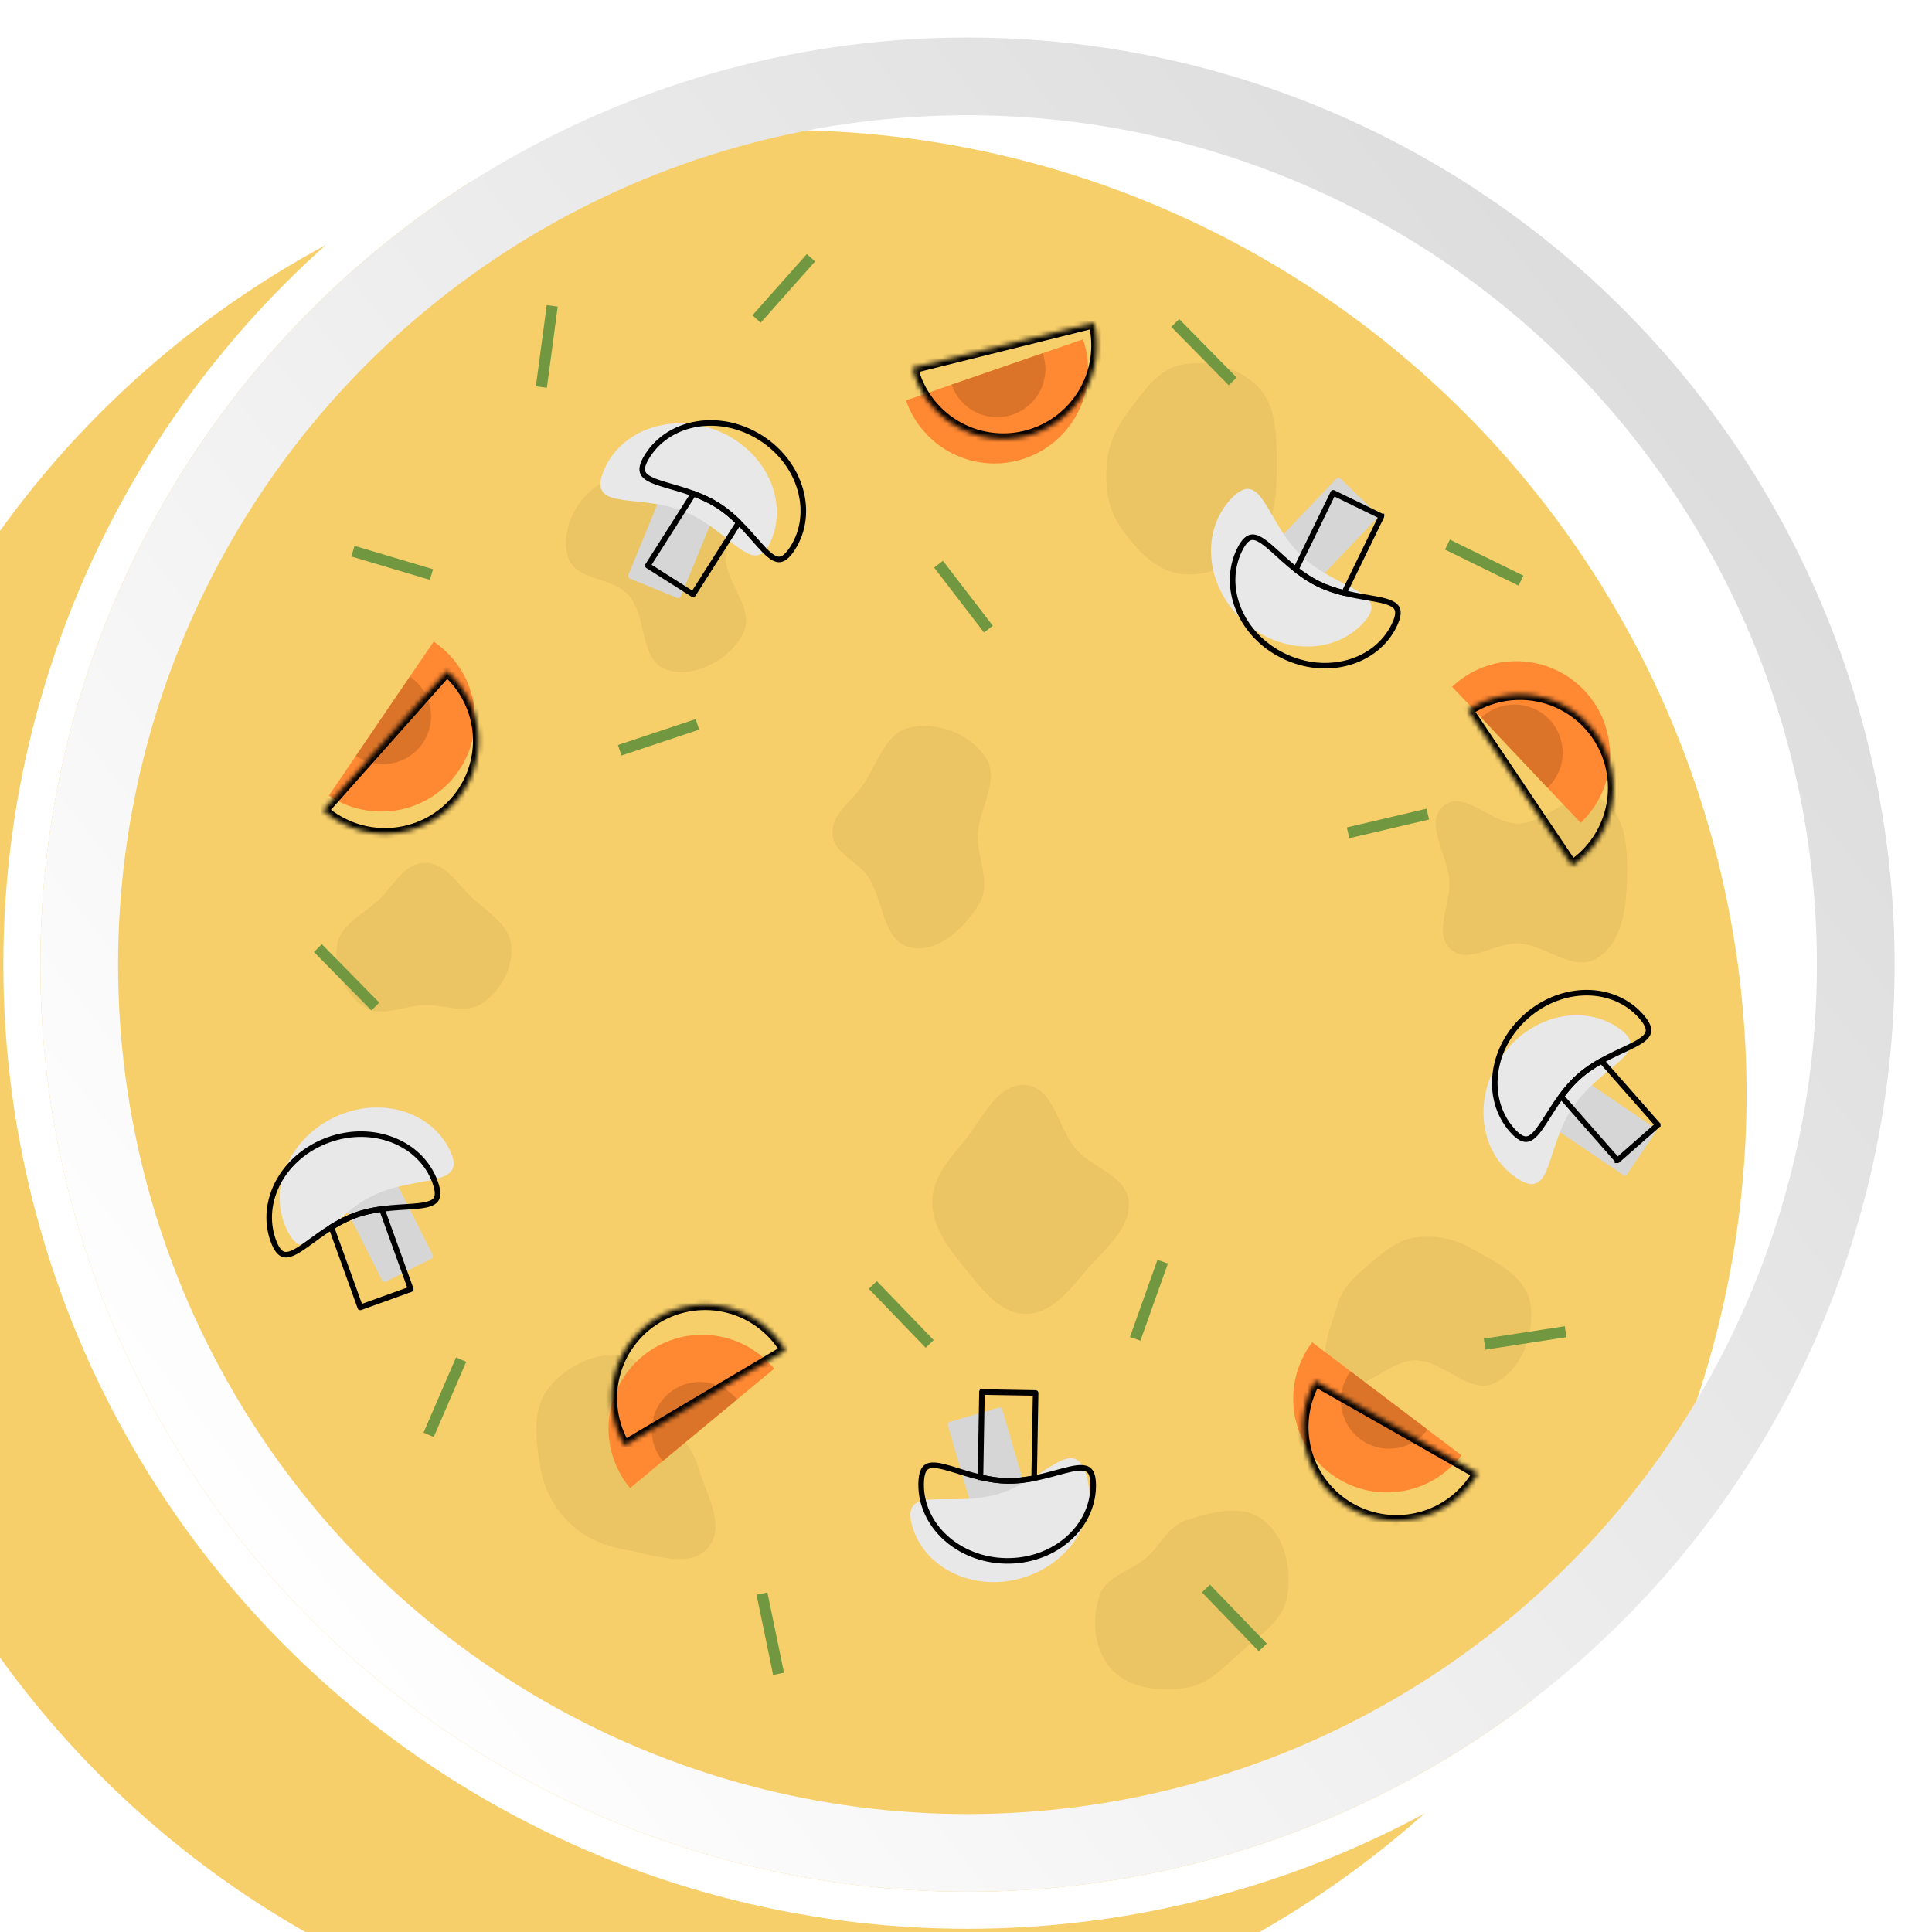 <svg width="413" height="413" viewBox="0 0 413 413" fill="none" xmlns="http://www.w3.org/2000/svg">
<g filter="url(#filter0_i_86_8)">
<circle cx="206.818" cy="206.212" r="206.104" fill="#F7CF6A"/>
</g>
<circle cx="206.818" cy="206.212" r="202.148" stroke="white" stroke-width="7.912"/>
<path fill-rule="evenodd" clip-rule="evenodd" d="M90.718 184.456C95.101 184.355 97.769 188.884 100.946 191.906C104.262 195.06 108.874 197.577 109.303 202.133C109.753 206.907 107.032 211.782 103.074 214.489C99.538 216.908 95 214.734 90.718 214.846C86.206 214.965 81.428 217.694 77.697 215.155C73.631 212.386 71.348 207.003 72.044 202.133C72.691 197.599 77.625 195.516 80.952 192.367C84.115 189.373 86.364 184.557 90.718 184.456Z" fill="#EBC563"/>
<path fill-rule="evenodd" clip-rule="evenodd" d="M219.307 231.954C225.364 232.5 226.086 241.229 230.129 245.772C233.702 249.786 240.578 251.261 241.237 256.595C241.919 262.112 236.91 266.345 233.181 270.469C229.154 274.923 225.311 280.89 219.307 280.851C213.314 280.812 209.426 274.912 205.613 270.288C202.289 266.257 199.162 261.817 199.304 256.595C199.444 251.484 203.118 247.596 206.339 243.627C210.15 238.933 213.285 231.411 219.307 231.954Z" fill="#EBC563"/>
<path fill-rule="evenodd" clip-rule="evenodd" d="M194.504 155.522C200.431 154.172 207.522 156.924 210.787 162.052C213.834 166.839 209.291 172.665 209.028 178.334C208.79 183.472 211.992 188.764 209.343 193.173C206.215 198.38 200.405 203.953 194.504 202.508C188.566 201.054 188.957 192.379 185.503 187.335C183.203 183.976 178.213 182.397 177.951 178.334C177.683 174.174 181.816 171.468 184.264 168.094C187.564 163.546 189.026 156.77 194.504 155.522Z" fill="#EBC563"/>
<path fill-rule="evenodd" clip-rule="evenodd" d="M302.526 264.548C306.644 263.995 310.703 264.686 314.315 266.74C319.555 269.72 326.019 272.6 327.106 278.529C328.272 284.887 325.393 292.724 319.609 295.611C314.107 298.358 308.677 290.815 302.526 290.798C296.416 290.781 290.438 299.167 285.537 295.518C280.813 292 284.316 284.158 286.048 278.529C287.24 274.653 290.44 272.157 293.531 269.533C296.249 267.228 298.995 265.023 302.526 264.548Z" fill="#EBC563"/>
<path fill-rule="evenodd" clip-rule="evenodd" d="M253.441 325.048C258.863 323.273 265.333 321.404 269.903 324.818C274.701 328.402 276.135 335.369 275.169 341.279C274.306 346.554 269.252 349.541 265.277 353.115C261.639 356.386 258.286 360.131 253.441 360.812C247.894 361.592 241.586 361.053 237.736 356.985C233.937 352.971 233.337 346.564 234.955 341.279C236.288 336.928 241.682 335.942 245.102 332.94C248.091 330.315 249.66 326.286 253.441 325.048Z" fill="#EBC563"/>
<path fill-rule="evenodd" clip-rule="evenodd" d="M324.707 176.062C331.026 175.801 336.63 167.905 342.209 170.884C347.825 173.882 347.973 182.023 347.79 188.386C347.614 194.544 346.57 201.835 341.233 204.912C336.178 207.825 330.53 202.057 324.707 201.691C319.651 201.372 313.917 206.331 310.14 202.953C306.377 199.587 310.087 193.429 309.833 188.386C309.55 182.792 304.278 175.843 308.591 172.27C313.009 168.609 318.975 176.298 324.707 176.062Z" fill="#EBC563"/>
<path fill-rule="evenodd" clip-rule="evenodd" d="M252.661 77.956C258.465 76.906 264.909 78.512 268.987 82.774C273.008 86.976 272.877 93.282 272.893 99.099C272.909 104.94 272.879 111.082 269.077 115.516C265.036 120.229 258.836 123.344 252.661 122.695C246.865 122.087 242.645 117.213 239.365 112.395C236.717 108.505 236.221 103.79 236.596 99.099C236.936 94.859 238.764 91.163 241.338 87.776C244.48 83.64 247.55 78.881 252.661 77.956Z" fill="#EBC563"/>
<path fill-rule="evenodd" clip-rule="evenodd" d="M142.489 104.094C147.75 104.079 154.292 99.89 157.671 103.923C161.098 108.016 154.864 113.771 155.062 119.105C155.278 124.917 161.535 130.304 158.841 135.458C155.939 141.008 148.425 145.154 142.489 143.157C136.616 141.181 138.455 131.884 134.371 127.223C130.88 123.238 122.94 124.179 121.415 119.105C119.795 113.717 122.811 107.274 127.393 104.01C131.654 100.975 137.258 104.109 142.489 104.094Z" fill="#EBC563"/>
<path fill-rule="evenodd" clip-rule="evenodd" d="M134.101 290.116C139.732 291.675 140.463 299.117 143.634 304.025C145.714 307.245 148.183 309.875 149.246 313.558C150.92 319.353 155.283 326.238 151.377 330.834C147.497 335.397 140.002 332.395 134.101 331.373C129.52 330.579 125.286 328.947 121.926 325.733C118.478 322.433 116.241 318.271 115.484 313.558C114.553 307.766 113.617 301.317 117.266 296.723C121.163 291.815 128.061 288.443 134.101 290.116Z" fill="#EBC563"/>
<path d="M231.508 72.54C232.365 75.024 232.725 77.653 232.566 80.275C232.408 82.898 231.734 85.465 230.583 87.827C229.433 90.19 227.829 92.303 225.862 94.046C223.895 95.788 221.604 97.126 219.12 97.983C216.636 98.841 214.007 99.2 211.384 99.041C208.761 98.883 206.195 98.209 203.832 97.059C201.469 95.908 199.357 94.304 197.614 92.337C195.871 90.37 194.533 88.079 193.676 85.595L212.592 79.067L231.508 72.54Z" fill="#FF8832"/>
<path d="M222.909 75.507C223.35 76.787 223.535 78.141 223.454 79.492C223.372 80.843 223.025 82.165 222.432 83.382C221.84 84.6 221.013 85.688 220 86.586C218.987 87.483 217.806 88.173 216.527 88.614C215.247 89.056 213.893 89.241 212.542 89.159C211.19 89.078 209.868 88.731 208.651 88.138C207.434 87.545 206.346 86.719 205.448 85.706C204.55 84.692 203.861 83.512 203.419 82.232L213.164 78.87L222.909 75.507Z" fill="#DB7429"/>
<mask id="path-14-inside-1_86_8" fill="white">
<path d="M233.878 68.986C234.512 71.537 234.637 74.187 234.247 76.785C233.857 79.384 232.959 81.88 231.604 84.132C230.249 86.384 228.464 88.346 226.35 89.908C224.237 91.47 221.836 92.6 219.286 93.234C216.736 93.868 214.086 93.993 211.487 93.603C208.889 93.213 206.392 92.315 204.141 90.96C201.889 89.605 199.926 87.82 198.365 85.706C196.803 83.593 195.673 81.192 195.039 78.642L214.458 73.814L233.878 68.986Z"/>
</mask>
<path d="M233.878 68.986C234.512 71.537 234.637 74.187 234.247 76.785C233.857 79.384 232.959 81.88 231.604 84.132C230.249 86.384 228.464 88.346 226.35 89.908C224.237 91.47 221.836 92.6 219.286 93.234C216.736 93.868 214.086 93.993 211.487 93.603C208.889 93.213 206.392 92.315 204.141 90.96C201.889 89.605 199.926 87.82 198.365 85.706C196.803 83.593 195.673 81.192 195.039 78.642L214.458 73.814L233.878 68.986Z" stroke="black" stroke-width="2.374" mask="url(#path-14-inside-1_86_8)"/>
<path d="M310.407 146.804C312.317 145 314.564 143.589 317.02 142.653C319.475 141.717 322.091 141.274 324.718 141.348C327.345 141.423 329.931 142.014 332.329 143.089C334.727 144.163 336.89 145.699 338.695 147.609C340.5 149.52 341.91 151.767 342.846 154.222C343.783 156.677 344.226 159.293 344.151 161.92C344.076 164.547 343.485 167.133 342.411 169.531C341.336 171.93 339.8 174.093 337.89 175.897L324.149 161.351L310.407 146.804Z" fill="#FF8832"/>
<path d="M316.654 153.417C317.638 152.487 318.796 151.761 320.061 151.278C321.325 150.796 322.673 150.568 324.026 150.606C325.379 150.645 326.712 150.949 327.947 151.503C329.183 152.056 330.297 152.848 331.227 153.832C332.156 154.816 332.883 155.973 333.365 157.238C333.847 158.503 334.076 159.851 334.037 161.204C333.999 162.557 333.694 163.889 333.141 165.125C332.587 166.36 331.796 167.475 330.812 168.404L323.733 160.911L316.654 153.417Z" fill="#DB7429"/>
<mask id="path-17-inside-2_86_8" fill="white">
<path d="M313.746 151.826C315.927 150.36 318.375 149.339 320.952 148.82C323.528 148.301 326.181 148.294 328.759 148.8C331.338 149.307 333.791 150.316 335.98 151.77C338.169 153.225 340.049 155.096 341.515 157.278C342.98 159.459 344.001 161.908 344.52 164.484C345.04 167.06 345.046 169.713 344.54 172.291C344.034 174.87 343.024 177.324 341.57 179.512C340.115 181.701 338.244 183.581 336.063 185.047L324.904 168.436L313.746 151.826Z"/>
</mask>
<path d="M313.746 151.826C315.927 150.36 318.375 149.339 320.952 148.82C323.528 148.301 326.181 148.294 328.759 148.8C331.338 149.307 333.791 150.316 335.98 151.77C338.169 153.225 340.049 155.096 341.515 157.278C342.98 159.459 344.001 161.908 344.52 164.484C345.04 167.06 345.046 169.713 344.54 172.291C344.034 174.87 343.024 177.324 341.57 179.512C340.115 181.701 338.244 183.581 336.063 185.047L324.904 168.436L313.746 151.826Z" stroke="black" stroke-width="2.374" mask="url(#path-17-inside-2_86_8)"/>
<path d="M312.413 311.096C310.827 313.191 308.843 314.954 306.576 316.282C304.309 317.611 301.802 318.48 299.199 318.84C296.596 319.2 293.948 319.044 291.405 318.38C288.862 317.717 286.475 316.559 284.38 314.973C282.285 313.386 280.523 311.403 279.194 309.136C277.865 306.869 276.996 304.362 276.636 301.759C276.276 299.156 276.433 296.508 277.096 293.965C277.76 291.422 278.918 289.035 280.504 286.94L296.458 299.018L312.413 311.096Z" fill="#FF8832"/>
<path d="M305.161 305.606C304.344 306.686 303.322 307.593 302.154 308.278C300.986 308.962 299.695 309.41 298.354 309.595C297.013 309.781 295.649 309.7 294.339 309.359C293.029 309.017 291.799 308.42 290.72 307.603C289.641 306.786 288.733 305.764 288.048 304.596C287.364 303.428 286.916 302.137 286.731 300.796C286.545 299.455 286.626 298.091 286.968 296.781C287.31 295.471 287.906 294.241 288.723 293.162L296.942 299.384L305.161 305.606Z" fill="#DB7429"/>
<mask id="path-20-inside-3_86_8" fill="white">
<path d="M315.94 314.939C314.642 317.224 312.907 319.231 310.834 320.845C308.76 322.46 306.389 323.65 303.856 324.348C301.323 325.046 298.676 325.238 296.069 324.914C293.461 324.589 290.943 323.754 288.658 322.456C286.373 321.159 284.366 319.423 282.751 317.35C281.137 315.277 279.947 312.906 279.249 310.372C278.55 307.839 278.358 305.193 278.683 302.585C279.007 299.977 279.842 297.459 281.14 295.174L298.54 305.056L315.94 314.939Z"/>
</mask>
<path d="M315.94 314.939C314.642 317.224 312.907 319.231 310.834 320.845C308.76 322.46 306.389 323.65 303.856 324.348C301.323 325.046 298.676 325.238 296.069 324.914C293.461 324.589 290.943 323.754 288.658 322.456C286.373 321.159 284.366 319.423 282.751 317.35C281.137 315.277 279.947 312.906 279.249 310.372C278.55 307.839 278.358 305.193 278.683 302.585C279.007 299.977 279.842 297.459 281.14 295.174L298.54 305.056L315.94 314.939Z" stroke="black" stroke-width="2.374" mask="url(#path-20-inside-3_86_8)"/>
<path d="M134.68 318.114C133.004 316.091 131.742 313.757 130.967 311.246C130.193 308.735 129.92 306.096 130.166 303.479C130.411 300.863 131.169 298.321 132.397 295.997C133.625 293.674 135.298 291.615 137.322 289.939C139.345 288.262 141.679 287 144.19 286.226C146.701 285.451 149.34 285.179 151.957 285.424C154.573 285.669 157.116 286.427 159.439 287.655C161.762 288.883 163.821 290.557 165.498 292.58L150.089 305.347L134.68 318.114Z" fill="#FF8832"/>
<path d="M141.684 312.311C140.82 311.269 140.171 310.066 139.771 308.773C139.372 307.479 139.232 306.12 139.358 304.772C139.485 303.424 139.875 302.114 140.508 300.918C141.14 299.721 142.003 298.66 143.045 297.796C144.087 296.933 145.29 296.283 146.583 295.884C147.877 295.485 149.236 295.344 150.584 295.471C151.932 295.597 153.242 295.988 154.439 296.62C155.635 297.253 156.696 298.115 157.56 299.157L149.622 305.734L141.684 312.311Z" fill="#DB7429"/>
<mask id="path-23-inside-4_86_8" fill="white">
<path d="M133.513 309.064C132.174 306.803 131.294 304.3 130.922 301.699C130.551 299.097 130.695 296.448 131.347 293.903C132 291.357 133.147 288.965 134.724 286.863C136.3 284.76 138.276 282.989 140.537 281.651C142.798 280.312 145.301 279.431 147.903 279.06C150.504 278.688 153.153 278.833 155.699 279.485C158.244 280.137 160.636 281.285 162.739 282.861C164.841 284.438 166.612 286.414 167.951 288.675L150.732 298.869L133.513 309.064Z"/>
</mask>
<path d="M133.513 309.064C132.174 306.803 131.294 304.3 130.922 301.699C130.551 299.097 130.695 296.448 131.347 293.903C132 291.357 133.147 288.965 134.724 286.863C136.3 284.76 138.276 282.989 140.537 281.651C142.798 280.312 145.301 279.431 147.903 279.06C150.504 278.688 153.153 278.833 155.699 279.485C158.244 280.137 160.636 281.285 162.739 282.861C164.841 284.438 166.612 286.414 167.951 288.675L150.732 298.869L133.513 309.064Z" stroke="black" stroke-width="2.374" mask="url(#path-23-inside-4_86_8)"/>
<rect x="73.247" y="256.924" width="12.115" height="19.384" rx="0.606" transform="rotate(-26.686 73.247 256.924)" fill="#D6D6D6"/>
<path d="M96.07 245.68C100.327 254.15 88.992 250.923 79.427 255.731C69.862 260.538 65.689 271.561 61.431 263.091C57.174 254.621 61.477 243.857 71.042 239.049C80.607 234.241 91.813 237.21 96.07 245.68Z" fill="#E8E8E8"/>
<path d="M70.841 262.337C74.708 259.981 77.262 259.088 81.622 258.45C81.624 258.45 81.624 258.45 81.624 258.45L81.624 258.45C81.624 258.45 81.625 258.45 81.626 258.451C81.629 258.452 81.63 258.454 81.631 258.456L87.807 275.581C87.807 275.582 87.807 275.583 87.808 275.584C87.808 275.585 87.808 275.585 87.808 275.586C87.808 275.587 87.807 275.589 87.806 275.591C87.806 275.591 87.805 275.592 87.805 275.593C87.805 275.593 87.804 275.594 87.803 275.595C87.803 275.595 87.802 275.596 87.799 275.597L77.031 279.48C77.028 279.481 77.027 279.481 77.026 279.481C77.025 279.481 77.023 279.481 77.021 279.48C77.019 279.479 77.018 279.478 77.017 279.477C77.016 279.476 77.016 279.476 77.015 279.473L70.839 262.348C70.838 262.345 70.838 262.343 70.839 262.34C70.839 262.339 70.84 262.339 70.84 262.338C70.84 262.338 70.84 262.338 70.841 262.337Z" stroke="black" stroke-width="1.187"/>
<path d="M93.01 252.691C93.782 254.832 93.612 255.914 93.113 256.522C92.85 256.843 92.445 257.103 91.863 257.309C91.279 257.515 90.555 257.654 89.698 257.757C88.842 257.86 87.881 257.924 86.829 257.99C86.742 257.995 86.655 258.001 86.567 258.006C85.594 258.067 84.55 258.132 83.469 258.233C81.11 258.453 78.539 258.847 76.005 259.761C73.472 260.675 71.241 262.012 69.284 263.348C68.387 263.961 67.543 264.576 66.755 265.151C66.683 265.203 66.613 265.254 66.542 265.306C65.69 265.927 64.91 266.49 64.186 266.958C63.459 267.426 62.813 267.781 62.232 267.994C61.653 268.207 61.175 268.266 60.768 268.187C59.995 268.037 59.174 267.313 58.402 265.172C55.385 256.807 60.581 247.143 70.203 243.673C79.826 240.203 89.994 244.326 93.01 252.691Z" stroke="black" stroke-width="1.187"/>
<rect x="141.451" y="105.515" width="12.115" height="19.384" rx="0.606" transform="rotate(22.311 141.451 105.515)" fill="#D6D6D6"/>
<path d="M164.912 115.363C161.313 124.133 156.311 113.461 146.407 109.397C136.503 105.333 125.447 109.415 129.046 100.645C132.645 91.875 143.591 88.06 153.495 92.124C163.399 96.189 168.511 106.593 164.912 115.363Z" fill="#E8E8E8"/>
<rect x="281.481" y="124.278" width="12.115" height="19.384" rx="0.606" transform="rotate(-136.372 281.481 124.278)" fill="#D6D6D6"/>
<path d="M263.207 106.577C269.748 99.715 270.528 111.475 278.277 118.861C286.026 126.248 297.81 126.464 291.269 133.326C284.728 140.187 273.144 139.762 265.395 132.375C257.646 124.989 256.667 113.438 263.207 106.577Z" fill="#E8E8E8"/>
<rect x="331.441" y="240.634" width="12.115" height="19.384" rx="0.606" transform="rotate(-55.852 331.441 240.634)" fill="#D6D6D6"/>
<path d="M345.892 219.692C353.737 225.014 342.266 227.72 336.257 236.58C330.248 245.439 331.976 257.098 324.13 251.777C316.285 246.455 314.796 234.959 320.806 226.099C326.815 217.24 338.046 214.371 345.892 219.692Z" fill="#E8E8E8"/>
<rect x="219.508" y="319.352" width="12.115" height="19.384" rx="0.606" transform="rotate(163.78 219.508 319.352)" fill="#D6D6D6"/>
<path d="M195.021 326.263C192.374 317.161 202.934 322.394 213.213 319.403C223.493 316.413 229.599 306.332 232.247 315.435C234.894 324.537 228.708 334.34 218.428 337.331C208.149 340.321 197.669 335.366 195.021 326.263Z" fill="#E8E8E8"/>
<line x1="132.466" y1="160.384" x2="149.08" y2="154.846" stroke="#719840" stroke-width="2.374"/>
<g filter="url(#filter1_f_86_8)">
<line x1="92.237" y1="122.817" x2="75.451" y2="117.82" stroke="#719840" stroke-width="2.374"/>
</g>
<line x1="211.294" y1="134.491" x2="200.628" y2="120.6" stroke="#719840" stroke-width="2.374"/>
<line x1="173.361" y1="55.097" x2="161.727" y2="68.188" stroke="#719840" stroke-width="2.374"/>
<line x1="118.047" y1="65.382" x2="115.73" y2="82.741" stroke="#719840" stroke-width="2.374"/>
<g filter="url(#filter2_f_86_8)">
<line x1="263.508" y1="81.532" x2="251.229" y2="69.044" stroke="#719840" stroke-width="2.374"/>
</g>
<g filter="url(#filter3_f_86_8)">
<line x1="305.223" y1="174.03" x2="288.173" y2="178.031" stroke="#719840" stroke-width="2.374"/>
</g>
<line x1="325.141" y1="124.124" x2="309.415" y2="116.415" stroke="#719840" stroke-width="2.374"/>
<line x1="334.679" y1="284.675" x2="317.368" y2="287.338" stroke="#719840" stroke-width="2.374"/>
<line x1="242.669" y1="286.207" x2="248.543" y2="269.708" stroke="#719840" stroke-width="2.374"/>
<line x1="269.943" y1="352.168" x2="257.787" y2="339.56" stroke="#719840" stroke-width="2.374"/>
<line x1="166.431" y1="357.811" x2="162.886" y2="340.66" stroke="#719840" stroke-width="2.374"/>
<g filter="url(#filter4_f_86_8)">
<line x1="198.735" y1="287.291" x2="186.579" y2="274.683" stroke="#719840" stroke-width="2.374"/>
</g>
<line x1="91.633" y1="306.721" x2="98.574" y2="290.641" stroke="#719840" stroke-width="2.374"/>
<line x1="67.958" y1="202.671" x2="80.236" y2="215.159" stroke="#719840" stroke-width="2.374"/>
<circle cx="206.817" cy="206.212" r="189.885" stroke="url(#paint0_linear_86_8)" stroke-width="16.615"/>
<path d="M148.258 105.532C152.488 107.148 154.757 108.622 157.93 111.68C157.931 111.681 157.931 111.681 157.931 111.681L157.931 111.681C157.932 111.682 157.932 111.682 157.932 111.684C157.932 111.686 157.932 111.688 157.93 111.691L148.165 127.054C148.165 127.056 148.164 127.056 148.163 127.057C148.163 127.057 148.163 127.058 148.162 127.058C148.161 127.059 148.16 127.059 148.158 127.06C148.157 127.06 148.156 127.06 148.155 127.06C148.154 127.06 148.153 127.06 148.153 127.06C148.152 127.06 148.151 127.06 148.148 127.058L138.487 120.918C138.485 120.916 138.484 120.915 138.484 120.914C138.483 120.914 138.482 120.912 138.482 120.91C138.481 120.908 138.481 120.906 138.481 120.905C138.482 120.904 138.482 120.903 138.483 120.9L148.249 105.537C148.25 105.534 148.252 105.533 148.254 105.532C148.256 105.532 148.256 105.532 148.257 105.532C148.257 105.532 148.257 105.532 148.258 105.532Z" stroke="black" stroke-width="1.187"/>
<path d="M169.453 117.162C168.233 119.083 167.273 119.61 166.486 119.588C166.072 119.576 165.618 119.415 165.099 119.08C164.579 118.745 164.026 118.258 163.419 117.642C162.814 117.028 162.176 116.308 161.48 115.516C161.423 115.45 161.365 115.384 161.307 115.318C160.663 114.586 159.974 113.8 159.232 113.007C157.614 111.276 155.729 109.484 153.456 108.039C151.183 106.594 148.76 105.648 146.506 104.918C145.472 104.583 144.469 104.292 143.532 104.021C143.448 103.996 143.363 103.972 143.28 103.948C142.267 103.654 141.344 103.382 140.531 103.094C139.716 102.807 139.04 102.513 138.516 102.184C137.993 101.856 137.654 101.514 137.468 101.144C137.114 100.441 137.183 99.348 138.404 97.427C143.174 89.922 153.997 88.118 162.63 93.605C171.263 99.092 174.224 109.657 169.453 117.162Z" stroke="black" stroke-width="1.187"/>
<path d="M287.324 126.752C282.939 125.622 280.519 124.413 277.021 121.732C277.02 121.731 277.02 121.731 277.02 121.73L277.02 121.73C277.02 121.73 277.019 121.729 277.019 121.728C277.018 121.725 277.019 121.723 277.02 121.721L284.993 105.355C284.994 105.354 284.994 105.353 284.995 105.353C284.995 105.352 284.996 105.352 284.996 105.352C284.997 105.351 284.998 105.35 285 105.349C285.001 105.349 285.002 105.349 285.003 105.349C285.004 105.348 285.005 105.348 285.005 105.348C285.006 105.348 285.007 105.349 285.01 105.35L295.301 110.364C295.303 110.365 295.304 110.366 295.305 110.366C295.305 110.367 295.306 110.369 295.307 110.371C295.308 110.373 295.308 110.375 295.308 110.376C295.308 110.376 295.308 110.378 295.306 110.38L287.333 126.746C287.332 126.748 287.33 126.75 287.328 126.751C287.327 126.752 287.326 126.752 287.325 126.752C287.325 126.752 287.325 126.752 287.324 126.752Z" stroke="black" stroke-width="1.187"/>
<path d="M264.955 117.581C265.952 115.536 266.846 114.904 267.63 114.837C268.043 114.802 268.512 114.911 269.065 115.185C269.62 115.46 270.224 115.882 270.896 116.425C271.567 116.967 272.282 117.611 273.063 118.32C273.127 118.378 273.192 118.437 273.257 118.497C273.979 119.152 274.753 119.855 275.579 120.56C277.382 122.097 279.457 123.666 281.878 124.846C284.299 126.025 286.813 126.693 289.135 127.164C290.199 127.381 291.229 127.557 292.191 127.721C292.278 127.736 292.364 127.751 292.45 127.766C293.489 127.944 294.437 128.11 295.277 128.304C296.119 128.498 296.824 128.714 297.382 128.982C297.939 129.249 298.314 129.55 298.541 129.897C298.971 130.556 299.025 131.649 298.028 133.695C294.133 141.69 283.583 144.701 274.387 140.221C265.191 135.74 261.06 125.576 264.955 117.581Z" stroke="black" stroke-width="1.187"/>
<path d="M333.738 234.354C336.47 230.743 338.518 228.976 342.341 226.782C342.341 226.782 342.342 226.782 342.342 226.782L342.342 226.782C342.343 226.781 342.343 226.781 342.345 226.782C342.347 226.782 342.349 226.783 342.351 226.785L354.379 240.45C354.38 240.451 354.381 240.452 354.381 240.452C354.381 240.453 354.381 240.453 354.382 240.454C354.382 240.455 354.382 240.457 354.382 240.459C354.382 240.46 354.382 240.46 354.382 240.461C354.382 240.462 354.381 240.463 354.381 240.464C354.381 240.464 354.38 240.465 354.378 240.467L345.785 248.031C345.783 248.033 345.782 248.033 345.781 248.033C345.78 248.034 345.778 248.034 345.776 248.034C345.774 248.034 345.772 248.033 345.771 248.033C345.771 248.032 345.77 248.032 345.768 248.03L333.739 234.365C333.737 234.363 333.737 234.361 333.737 234.358C333.737 234.357 333.737 234.356 333.737 234.356C333.737 234.356 333.737 234.355 333.738 234.354Z" stroke="black" stroke-width="1.187"/>
<path d="M350.819 217.248C352.323 218.956 352.561 220.025 352.32 220.774C352.194 221.169 351.912 221.559 351.446 221.964C350.979 222.37 350.356 222.765 349.596 223.176C348.838 223.585 347.968 223.997 347.013 224.445C346.934 224.482 346.855 224.519 346.775 224.556C345.892 224.969 344.945 225.413 343.976 225.903C341.863 226.974 339.615 228.284 337.594 230.064C335.572 231.843 333.988 233.906 332.657 235.867C332.048 236.765 331.488 237.648 330.966 238.472C330.919 238.546 330.872 238.62 330.825 238.693C330.26 239.584 329.741 240.395 329.239 241.095C328.735 241.797 328.264 242.364 327.802 242.776C327.341 243.187 326.918 243.417 326.511 243.492C325.737 243.636 324.707 243.264 323.204 241.556C317.328 234.881 318.615 223.985 326.294 217.226C333.972 210.467 344.944 210.573 350.819 217.248Z" stroke="black" stroke-width="1.187"/>
<path d="M221.059 315.995C216.607 316.823 213.903 316.749 209.6 315.795C209.599 315.795 209.598 315.795 209.598 315.795L209.598 315.795C209.598 315.794 209.597 315.794 209.596 315.793C209.595 315.791 209.594 315.789 209.594 315.786L209.912 297.584C209.912 297.583 209.912 297.582 209.912 297.581C209.912 297.58 209.912 297.58 209.912 297.58C209.913 297.579 209.914 297.577 209.915 297.576C209.916 297.575 209.917 297.575 209.917 297.574C209.918 297.574 209.919 297.573 209.919 297.573C209.92 297.573 209.921 297.572 209.924 297.572L221.37 297.772C221.373 297.772 221.374 297.772 221.374 297.773C221.375 297.773 221.377 297.774 221.379 297.776C221.38 297.777 221.381 297.779 221.381 297.78C221.382 297.78 221.382 297.782 221.382 297.784L221.065 315.986C221.065 315.989 221.064 315.991 221.062 315.993C221.061 315.994 221.061 315.995 221.06 315.995C221.06 315.995 221.06 315.995 221.059 315.995Z" stroke="black" stroke-width="1.187"/>
<path d="M196.909 317.129C196.949 314.854 197.493 313.903 198.176 313.512C198.535 313.305 199.006 313.207 199.624 313.221C200.242 313.236 200.969 313.363 201.807 313.572C202.644 313.78 203.564 314.062 204.571 314.375C204.654 314.401 204.738 314.427 204.822 314.453C205.753 314.742 206.751 315.052 207.798 315.343C210.081 315.975 212.624 316.521 215.317 316.568C218.01 316.615 220.571 316.158 222.875 315.605C223.931 315.352 224.939 315.077 225.88 314.82C225.965 314.797 226.049 314.774 226.133 314.751C227.15 314.473 228.08 314.224 228.923 314.045C229.768 313.866 230.499 313.764 231.117 313.771C231.735 313.777 232.202 313.892 232.555 314.111C233.223 314.526 233.734 315.495 233.694 317.77C233.539 326.662 225.247 333.846 215.019 333.668C204.791 333.49 196.754 326.02 196.909 317.129Z" stroke="black" stroke-width="1.187"/>
<path d="M92.703 137.162C94.88 138.623 96.746 140.495 98.194 142.672C99.642 144.849 100.644 147.288 101.143 149.849C101.642 152.41 101.628 155.044 101.102 157.6C100.576 160.156 99.547 162.584 98.076 164.745C96.605 166.907 94.719 168.759 92.526 170.197C90.334 171.635 87.877 172.63 85.297 173.126C82.717 173.621 80.064 173.607 77.49 173.084C74.916 172.562 72.47 171.541 70.293 170.08L81.498 153.621L92.703 137.162Z" fill="#FF8832"/>
<path d="M87.61 144.643C88.732 145.396 89.693 146.36 90.439 147.482C91.185 148.603 91.701 149.859 91.959 151.179C92.216 152.499 92.208 153.855 91.937 155.172C91.666 156.489 91.136 157.74 90.378 158.853C89.62 159.967 88.649 160.921 87.519 161.662C86.39 162.403 85.124 162.915 83.795 163.171C82.466 163.426 81.099 163.419 79.773 163.149C78.447 162.88 77.187 162.354 76.065 161.602L81.838 153.122L87.61 144.643Z" fill="#DB7429"/>
<mask id="path-62-inside-5_86_8" fill="white">
<path d="M95.525 143.435C97.495 145.161 99.105 147.255 100.26 149.598C101.416 151.941 102.095 154.487 102.26 157.09C102.424 159.694 102.07 162.305 101.219 164.772C100.367 167.24 99.034 169.518 97.296 171.474C95.558 173.431 93.449 175.028 91.089 176.176C88.729 177.323 86.164 177.997 83.542 178.161C80.919 178.324 78.29 177.973 75.804 177.127C73.318 176.282 71.024 174.959 69.054 173.233L82.289 158.334L95.525 143.435Z"/>
</mask>
<path d="M95.525 143.435C97.495 145.161 99.105 147.255 100.26 149.598C101.416 151.941 102.095 154.487 102.26 157.09C102.424 159.694 102.07 162.305 101.219 164.772C100.367 167.24 99.034 169.518 97.296 171.474C95.558 173.431 93.449 175.028 91.089 176.176C88.729 177.323 86.164 177.997 83.542 178.161C80.919 178.324 78.29 177.973 75.804 177.127C73.318 176.282 71.024 174.959 69.054 173.233L82.289 158.334L95.525 143.435Z" stroke="black" stroke-width="2.374" mask="url(#path-62-inside-5_86_8)"/>
<defs>
<filter id="filter0_i_86_8" x="0.714" y="0.108" width="412.208" height="412.208" filterUnits="userSpaceOnUse" color-interpolation-filters="sRGB">
<feFlood flood-opacity="0" result="BackgroundImageFix"/>
<feBlend mode="normal" in="SourceGraphic" in2="BackgroundImageFix" result="shape"/>
<feColorMatrix in="SourceAlpha" type="matrix" values="0 0 0 0 0 0 0 0 0 0 0 0 0 0 0 0 0 0 127 0" result="hardAlpha"/>
<feOffset dx="-39.559" dy="27.692"/>
<feComposite in2="hardAlpha" operator="arithmetic" k2="-1" k3="1"/>
<feColorMatrix type="matrix" values="0 0 0 0 0 0 0 0 0 0 0 0 0 0 0 0 0 0 0.25 0"/>
<feBlend mode="normal" in2="shape" result="effect1_innerShadow_86_8"/>
</filter>
<filter id="filter1_f_86_8" x="73.53" y="115.1" width="20.628" height="10.437" filterUnits="userSpaceOnUse" color-interpolation-filters="sRGB">
<feFlood flood-opacity="0" result="BackgroundImageFix"/>
<feBlend mode="normal" in="SourceGraphic" in2="BackgroundImageFix" result="shape"/>
<feGaussianBlur stdDeviation="0.791" result="effect1_foregroundBlur_86_8"/>
</filter>
<filter id="filter2_f_86_8" x="248.8" y="66.63" width="17.136" height="17.317" filterUnits="userSpaceOnUse" color-interpolation-filters="sRGB">
<feFlood flood-opacity="0" result="BackgroundImageFix"/>
<feBlend mode="normal" in="SourceGraphic" in2="BackgroundImageFix" result="shape"/>
<feGaussianBlur stdDeviation="0.791" result="effect1_foregroundBlur_86_8"/>
</filter>
<filter id="filter3_f_86_8" x="286.319" y="171.292" width="20.758" height="9.477" filterUnits="userSpaceOnUse" color-interpolation-filters="sRGB">
<feFlood flood-opacity="0" result="BackgroundImageFix"/>
<feBlend mode="normal" in="SourceGraphic" in2="BackgroundImageFix" result="shape"/>
<feGaussianBlur stdDeviation="0.791" result="effect1_foregroundBlur_86_8"/>
</filter>
<filter id="filter4_f_86_8" x="184.142" y="272.277" width="17.029" height="17.42" filterUnits="userSpaceOnUse" color-interpolation-filters="sRGB">
<feFlood flood-opacity="0" result="BackgroundImageFix"/>
<feBlend mode="normal" in="SourceGraphic" in2="BackgroundImageFix" result="shape"/>
<feGaussianBlur stdDeviation="0.791" result="effect1_foregroundBlur_86_8"/>
</filter>
<linearGradient id="paint0_linear_86_8" x1="36.712" y1="324.099" x2="359.516" y2="70.524" gradientUnits="userSpaceOnUse">
<stop stop-color="white"/>
<stop offset="1" stop-color="#DCDCDC"/>
</linearGradient>
</defs>
</svg>
